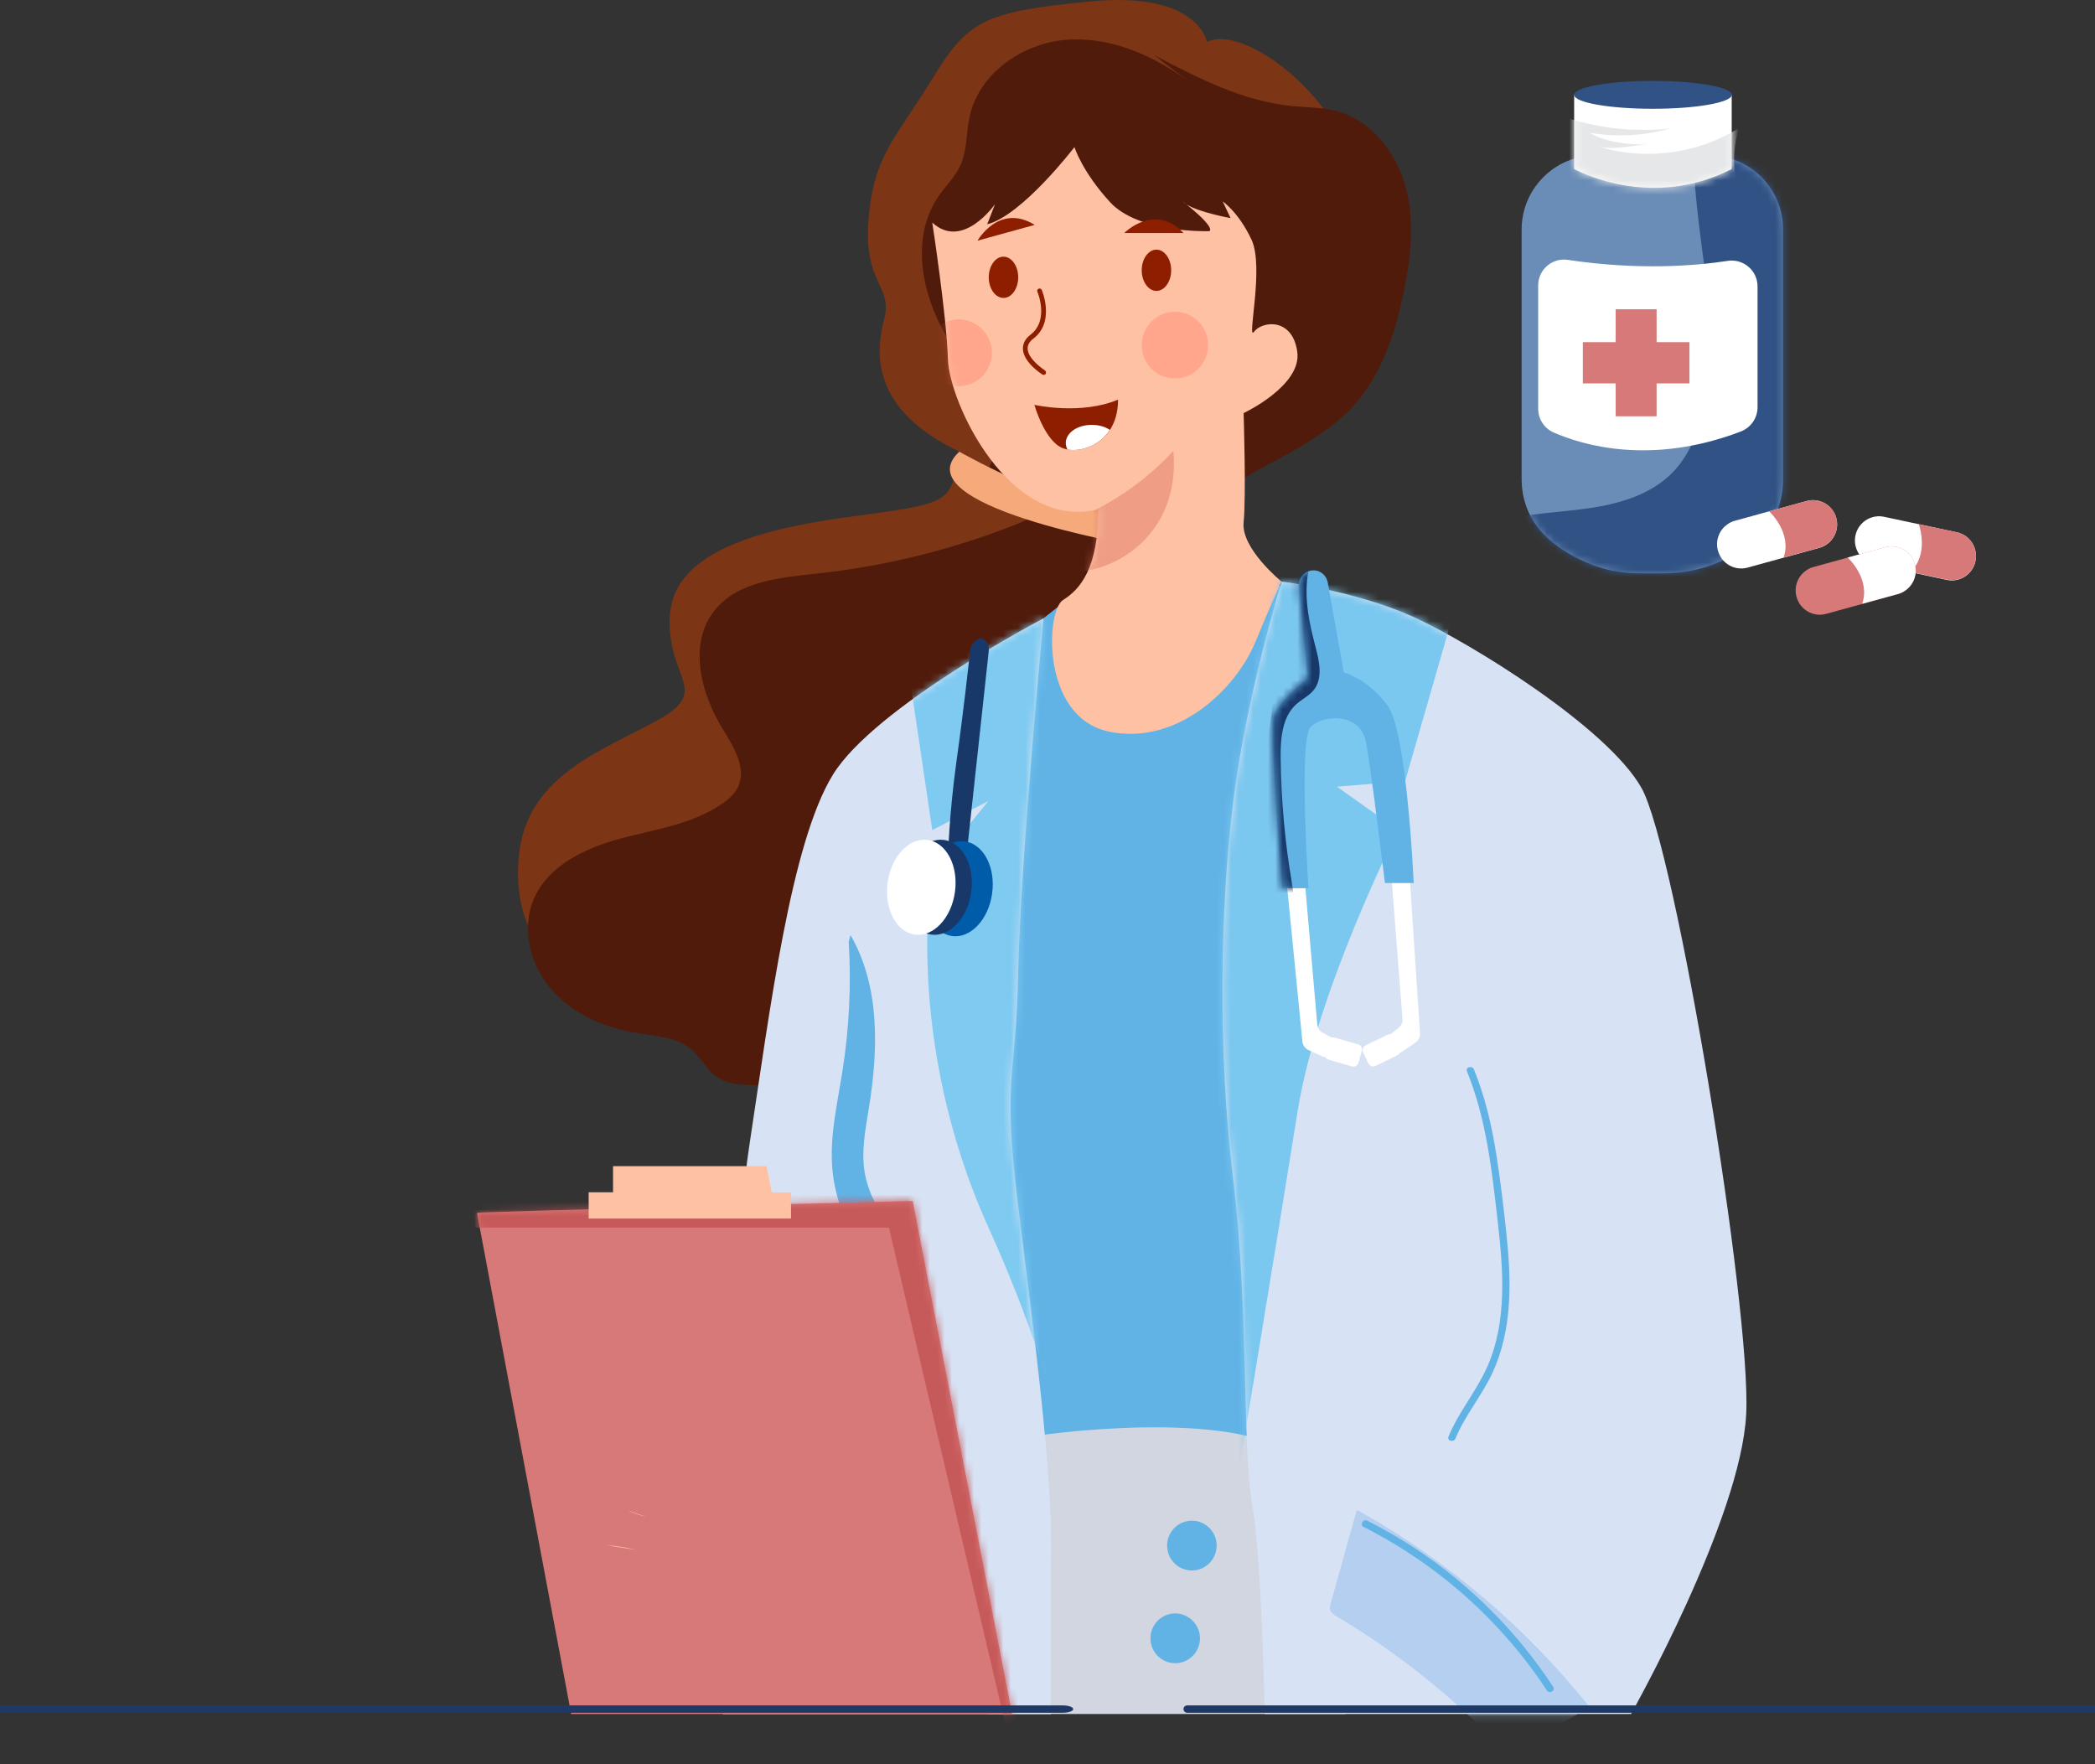 <svg width="285" height="240" viewBox="0 0 285 240" fill="none" xmlns="http://www.w3.org/2000/svg">
<rect x="0" y="0" width="285" height="240" fill="#333333" stroke="none"/>
<g clip-path="url(#clip0)">
<path d="M139.469 195.589L134.459 233.165H183.073L178.442 198.974C178.442 198.99 156.746 174.837 139.469 195.589Z" fill="#D1D6E0"/>
<path d="M164.186 5.679C164.186 5.679 163.004 -1.238 148.288 0.198C133.573 1.634 131.668 2.823 126.691 10.929C121.715 19.036 118.857 21.165 118.151 29.882C117.445 38.599 121.469 38.847 120.286 43.371C119.104 47.911 118.381 55.654 130.485 61.432C129.303 68.416 129.779 68.416 115.54 70.314C101.3 72.23 91.331 75.796 91.101 84.149C90.871 92.503 96.8 93.923 89.443 97.984C82.085 102.046 72.116 105.381 70.687 115.633C69.258 125.886 74.727 136.155 89.196 134.008C93.466 143.072 105.094 144.508 123.374 139.968C141.653 135.428 155.186 69.588 155.186 69.588C155.186 69.588 166.288 66.253 176.389 57.189C186.489 48.126 186.719 29.04 183.172 20.208C179.624 11.408 168.933 3.533 164.186 5.679Z" fill="#7C3515"/>
<path d="M181.891 15.123C179.92 14.595 177.834 14.627 175.797 14.429C169.113 13.786 162.971 10.616 157.025 7.512L161.69 11.078C156.877 7.512 151.031 4.953 145.069 5.415C139.107 5.877 133.195 9.955 131.914 15.833C131.421 18.061 131.585 20.472 130.633 22.536C129.926 24.055 128.678 25.26 127.726 26.63C123.324 32.953 125.771 41.901 130.271 48.142C133.178 52.17 137.071 56.743 135.461 61.449C135.018 62.72 134.18 63.958 134.394 65.279C134.837 68.086 138.894 68.019 141.604 67.194C142.507 68.796 140.487 70.413 138.795 71.107C129.959 74.673 120.631 77.001 111.154 78.024C106.014 78.586 100.167 79.097 97.047 83.241C93.68 87.732 95.322 94.253 98.246 99.041C99.756 101.517 101.645 104.456 100.381 107.081C99.904 108.055 99.067 108.782 98.18 109.376C94.123 112.15 89.065 112.827 84.318 114.098C79.588 115.386 74.612 117.73 72.641 122.237C70.851 126.331 72.132 131.35 75.088 134.702C78.044 138.037 82.413 139.869 86.798 140.563C89.328 140.959 92.103 141.107 94.058 142.775C95.322 143.848 96.094 145.45 97.424 146.424C99.1 147.629 101.333 147.645 103.386 147.596C109.364 147.431 115.326 147.15 121.288 146.721C126.018 146.391 130.83 145.945 135.166 144.03C140.98 141.471 145.447 136.419 148.37 130.772C151.293 125.11 152.821 118.836 154.036 112.579C155.843 103.218 157.025 93.742 157.534 84.215C157.682 81.491 157.781 78.718 158.668 76.142C160.507 70.81 165.418 67.194 170.296 64.42C175.19 61.647 180.478 59.269 184.239 55.076C187.951 50.916 189.774 45.401 190.923 39.937C191.925 35.165 192.5 30.163 191.236 25.458C189.971 20.769 186.571 16.394 181.891 15.123Z" fill="#511B0B"/>
<path d="M151.671 76.423L139.469 86.081C139.469 86.081 135.067 124.367 134.509 137.607C133.95 150.848 138.237 195.936 139.469 195.573C140.7 195.209 168.555 191.28 176.52 198.429C184.486 205.594 177.719 137.409 177.719 137.409L180.396 80.682L151.671 76.423Z" fill="#61B3E6"/>
<path d="M130.501 61.449C122.552 68.779 154.184 74.178 154.184 74.178C154.184 74.178 159.193 75.234 155.186 69.621C147.73 71.173 130.501 61.449 130.501 61.449Z" fill="#F6AA7B"/>
<path d="M161.394 27.819C161.23 27.687 161.066 27.555 160.885 27.406C161.016 27.538 161.181 27.687 161.394 27.819Z" fill="#FFAEAE"/>
<path d="M170.608 45.121C169.54 46.557 172.036 36.354 170.246 32.59C168.473 28.826 166.338 27.406 166.338 27.406L167.405 29.668C167.405 29.668 163.151 28.908 161.394 27.802C165.122 30.79 164.777 31.451 164.432 31.451C164.071 31.451 154.874 31.682 151.031 27.521C147.188 23.345 146.169 20.01 146.169 20.01C146.169 20.01 139.042 29.321 134.295 30.51L135.363 27.769C135.363 27.769 130.978 34.092 126.823 30.279C126.823 30.279 128.777 42.974 128.958 48.885C129.138 54.795 137.317 72.329 149.421 69.274C149.421 77.331 146.925 80.187 144.609 81.624C142.293 83.06 141.587 97.555 150.834 99.52C160.097 101.484 168.095 93.791 170.772 87.352C173.449 80.913 174.336 79.114 174.336 79.114C174.336 79.114 168.817 74.64 169.179 71.057C169.54 67.475 169.179 56.199 169.179 56.199C169.179 56.199 177.193 52.434 176.471 47.795C175.781 43.156 171.675 43.684 170.608 45.121Z" fill="#FFC1A3"/>
<mask id="mask0" mask-type="alpha" maskUnits="userSpaceOnUse" x="126" y="20" width="51" height="80">
<path d="M170.608 45.121C169.54 46.557 172.036 36.354 170.246 32.59C168.473 28.826 166.337 27.406 166.337 27.406L167.405 29.668C167.405 29.668 163.151 28.908 161.394 27.802C165.122 30.79 164.777 31.451 164.432 31.451C164.071 31.451 154.874 31.682 151.031 27.521C147.188 23.345 146.169 20.01 146.169 20.01C146.169 20.01 139.042 29.321 134.295 30.51L135.363 27.769C135.363 27.769 130.978 34.092 126.823 30.279C126.823 30.279 128.777 42.974 128.958 48.885C129.138 54.795 137.317 72.329 149.421 69.274C149.421 77.331 146.925 80.187 144.609 81.624C142.293 83.06 141.587 97.555 150.834 99.52C160.097 101.484 168.095 93.791 170.772 87.352C173.449 80.913 174.336 79.114 174.336 79.114C174.336 79.114 168.817 74.64 169.179 71.057C169.54 67.475 169.179 56.199 169.179 56.199C169.179 56.199 177.193 52.434 176.471 47.795C175.781 43.156 171.675 43.684 170.608 45.121Z" fill="#FFC1A3"/>
</mask>
<g mask="url(#mask0)">
<path d="M148.715 69.505L148.994 70.083C148.025 71.619 146.564 72.774 145.283 74.062C138.582 80.798 161.18 79.114 159.62 61.333C156.516 64.701 152.804 67.475 148.715 69.505Z" fill="#E07C69" fill-opacity="0.5"/>
<path opacity="0.3" d="M159.834 42.413C157.337 42.413 155.317 44.444 155.317 46.953C155.317 49.463 157.337 51.493 159.834 51.493C162.33 51.493 164.35 49.463 164.35 46.953C164.367 44.444 162.33 42.413 159.834 42.413Z" fill="#FE6A58"/>
<path opacity="0.3" d="M130.419 43.453C127.923 43.453 125.903 45.484 125.903 47.993C125.903 50.503 127.923 52.533 130.419 52.533C132.916 52.533 134.936 50.503 134.936 47.993C134.936 45.501 132.916 43.453 130.419 43.453Z" fill="#FE6A58"/>
</g>
<path d="M152.936 31.698H161C157.091 27.521 152.936 31.698 152.936 31.698Z" fill="#8E1E00"/>
<path d="M132.981 32.739L140.766 30.592C135.888 27.604 132.981 32.739 132.981 32.739Z" fill="#8E1E00"/>
<path d="M142.146 50.387C142.129 50.371 139.879 48.934 139.797 47.465C139.781 46.937 140.027 46.474 140.602 46.045C141.834 45.104 142.408 43.651 142.277 41.852C142.179 40.531 141.735 39.491 141.719 39.441C141.653 39.276 141.456 39.194 141.292 39.276C141.127 39.342 141.045 39.541 141.127 39.706C141.144 39.739 142.753 43.552 140.208 45.517C139.469 46.078 139.124 46.755 139.157 47.498C139.239 49.314 141.702 50.883 141.801 50.949C141.85 50.982 141.916 50.998 141.981 50.998C142.096 50.998 142.195 50.949 142.261 50.85C142.343 50.684 142.293 50.486 142.146 50.387Z" fill="#8E1E00"/>
<path d="M140.717 55.076C140.717 55.076 142.129 60.078 144.626 60.986C144.806 61.053 145.02 61.102 145.233 61.151C147.023 61.465 149.569 60.706 150.998 58.477C151.671 57.437 152.098 56.083 152.098 54.366C146.991 56.512 140.717 55.076 140.717 55.076Z" fill="#8E1E00"/>
<path d="M144.987 60.26C144.987 60.574 145.069 60.871 145.217 61.152C147.007 61.465 149.553 60.706 150.982 58.477C150.341 58.048 149.487 57.8 148.534 57.8C146.58 57.784 144.987 58.89 144.987 60.26Z" fill="white"/>
<path d="M157.321 33.96C156.221 33.96 155.317 35.215 155.317 36.767C155.317 38.319 156.221 39.574 157.321 39.574C158.421 39.574 159.325 38.319 159.325 36.767C159.325 35.215 158.421 33.96 157.321 33.96Z" fill="#8E1E00"/>
<path d="M136.512 34.918C135.412 34.918 134.509 36.172 134.509 37.724C134.509 39.276 135.412 40.531 136.512 40.531C137.613 40.531 138.516 39.276 138.516 37.724C138.516 36.172 137.613 34.918 136.512 34.918Z" fill="#8E1E00"/>
<path d="M192.336 83.951C184.502 80.369 174.352 79.114 174.352 79.114C174.352 79.114 169.54 94.683 167.766 108.996C165.993 123.31 165.631 142.99 167.766 160.523C169.901 178.056 168.965 196.662 170.328 204.537C171.692 212.412 172.037 233.165 172.037 233.165H221.882C221.882 233.165 236.827 206.684 237.55 192.37C238.256 178.056 227.942 115.435 223.311 107.197C218.679 98.975 200.154 87.517 192.336 83.951Z" fill="#D7E3F5"/>
<mask id="mask1" mask-type="alpha" maskUnits="userSpaceOnUse" x="166" y="79" width="72" height="155">
<path d="M192.336 83.951C184.502 80.369 174.352 79.114 174.352 79.114C174.352 79.114 169.54 94.683 167.767 108.996C165.993 123.31 165.631 142.99 167.767 160.523C169.902 178.056 168.965 196.662 170.329 204.537C171.692 212.413 172.037 233.165 172.037 233.165H221.882C221.882 233.165 236.827 206.684 237.55 192.37C238.256 178.056 227.942 115.435 223.311 107.197C218.679 98.975 200.154 87.517 192.336 83.951Z" fill="#D7E3F5"/>
</mask>
<g mask="url(#mask1)">
<path d="M169.639 79.114C169.491 81.805 159.259 116.211 158.766 118.423C158.29 120.619 167.865 204.141 167.865 204.141C167.865 204.141 173.925 167.556 176.52 151.195C179.115 134.834 190.185 112.926 190.185 112.926L181.874 107.015L191.154 106.256L198.495 80.748L171.363 74.244C171.38 74.244 169.787 76.423 169.639 79.114Z" fill="#7AC7EF"/>
<path d="M184.896 205.561L184.568 205.462C183.385 209.688 182.203 213.915 181.02 218.141C180.955 218.389 180.889 218.637 180.922 218.884C181.004 219.363 181.464 219.677 181.891 219.924C190.694 225.158 198.725 231.712 205.639 239.274C208.94 236.583 212.521 234.238 216.298 232.29C207.676 221.46 196.951 212.33 184.896 205.561Z" fill="#B4CFEF"/>
<path d="M203.57 157.138C202.946 153.16 202.042 149.23 200.515 145.483C200.285 144.905 199.333 145.152 199.563 145.747C202.207 152.235 202.962 159.285 203.75 166.202C204.49 172.674 205.048 179.657 202.387 185.783C200.926 189.167 198.462 192.007 197.05 195.424C196.803 196.018 197.756 196.266 198.002 195.688C199.3 192.535 201.566 189.893 203.011 186.806C204.375 183.884 205.048 180.698 205.261 177.495C205.491 174.11 205.245 170.726 204.884 167.358C204.506 163.957 204.112 160.539 203.57 157.138Z" fill="#61B3E6"/>
<path d="M192.599 210.695C190.48 209.292 188.263 208.021 185.997 206.865C185.438 206.585 184.929 207.427 185.504 207.724C195.572 212.809 204.227 220.502 210.435 229.962C210.78 230.49 211.634 229.995 211.289 229.467C206.395 222.005 200.022 215.599 192.599 210.695Z" fill="#61B3E6"/>
</g>
<path d="M142.983 211.339C143.115 199.535 140.717 182.002 138.516 164.105C136.315 146.209 138.221 147.282 138.516 132.258C138.812 117.235 141.965 84.116 141.965 84.116C141.965 84.116 118.989 96.119 113.29 105.414C107.591 114.725 104.749 137.261 101.892 156.148C99.05 175.018 98.328 233.182 98.328 233.182H142.967C142.983 233.165 142.852 223.144 142.983 211.339Z" fill="#D7E3F5"/>
<mask id="mask2" mask-type="alpha" maskUnits="userSpaceOnUse" x="98" y="84" width="45" height="150">
<path d="M142.983 211.339C143.115 199.535 140.717 182.002 138.516 164.105C136.315 146.209 138.22 147.282 138.516 132.258C138.812 117.235 141.965 84.116 141.965 84.116C141.965 84.116 118.988 96.119 113.289 105.414C107.591 114.725 104.749 137.261 101.892 156.148C99.05 175.018 98.328 233.181 98.328 233.181H142.967C142.983 233.165 142.852 223.144 142.983 211.339Z" fill="#D7E3F5"/>
</mask>
<g mask="url(#mask2)">
<path d="M126.823 112.926L134.459 108.963L126.823 118.423C126.823 118.423 122.75 141.008 134.459 166.962C146.169 192.915 146.416 206.882 146.416 206.882V77.562L123.505 90.539L126.823 112.926Z" fill="#7ECAF1"/>
<path d="M117.707 159.912C117.083 156.858 117.724 153.704 118.217 150.634C119.498 142.725 119.711 134.14 115.704 127.206L115.457 128.098C115.819 133.992 115.523 139.919 114.603 145.73C113.881 150.336 112.748 154.976 113.289 159.615C114.012 165.839 117.625 171.254 120.697 176.702C125.082 184.495 128.531 192.799 130.945 201.417C129.253 190.108 127.479 178.502 121.83 168.563C120.269 165.789 118.348 163.065 117.707 159.912Z" fill="#61B3E6"/>
</g>
<path d="M162.56 206.898C160.704 206.667 159.029 207.988 158.799 209.837C158.569 211.703 159.883 213.387 161.723 213.618C163.578 213.849 165.254 212.528 165.484 210.679C165.73 208.83 164.416 207.129 162.56 206.898Z" fill="#61B3E6"/>
<path d="M160.294 219.512C158.438 219.28 156.763 220.601 156.533 222.45C156.303 224.316 157.617 226 159.456 226.231C161.312 226.462 162.987 225.141 163.217 223.292C163.447 221.443 162.133 219.759 160.294 219.512Z" fill="#61B3E6"/>
<path d="M181.135 141.141L179.936 140.497C179.509 140.266 179.23 139.836 179.197 139.358L177.374 118.423H174.878L177.177 141.685C177.226 142.197 177.538 142.626 177.998 142.841L179.871 143.7C180.675 144.079 181.628 143.617 181.841 142.758C182.006 142.131 181.71 141.454 181.135 141.141Z" fill="white"/>
<path d="M184.765 142.082L181.579 141.157C181.201 141.042 180.807 141.273 180.692 141.652L180.232 143.254C180.117 143.634 180.347 144.03 180.725 144.145L183.911 145.07C184.288 145.185 184.683 144.954 184.798 144.575L185.257 142.973C185.356 142.593 185.142 142.197 184.765 142.082Z" fill="white"/>
<path d="M191.63 117.218L189.166 117.631L190.792 138.598C190.825 139.077 190.628 139.539 190.25 139.836L189.183 140.678C188.657 141.091 188.493 141.784 188.756 142.395C189.117 143.204 190.119 143.501 190.858 142.99L192.55 141.834C192.96 141.553 193.206 141.058 193.174 140.546L191.63 117.218Z" fill="white"/>
<path d="M189.708 141.091C189.544 140.744 189.117 140.579 188.756 140.761L185.767 142.214C185.422 142.379 185.257 142.808 185.438 143.171L186.161 144.674C186.325 145.02 186.752 145.185 187.113 145.004L190.102 143.551C190.447 143.386 190.612 142.957 190.431 142.593L189.708 141.091Z" fill="white"/>
<path d="M182.81 91.463L180.626 79.246C180.462 78.355 179.756 77.661 178.852 77.595C178.836 77.595 178.819 77.595 178.803 77.595C177.571 77.513 176.569 78.586 176.701 79.824L177.916 92.206C177.916 92.206 174.04 95.343 173.318 97.308C172.611 99.272 174.434 120.834 174.434 120.834H177.998C177.998 120.834 176.668 100.709 178.261 98.942C179.87 97.175 185.06 96.845 185.832 100.973C186.555 104.803 188.411 120.289 188.411 120.124H192.32C192.32 120.305 191.433 99.553 188.756 95.97C186.095 92.355 182.81 91.463 182.81 91.463Z" fill="#61B3E6"/>
<mask id="mask3" mask-type="alpha" maskUnits="userSpaceOnUse" x="173" y="77" width="20" height="44">
<path d="M176.701 79.791L177.916 92.173C177.916 92.173 174.04 95.31 173.318 97.275C172.611 99.239 174.434 120.801 174.434 120.801H177.998C177.998 120.801 176.668 100.676 178.261 98.909C179.87 97.142 185.06 96.812 185.832 100.94C186.555 104.77 188.411 120.256 188.411 120.091H192.32C192.303 119.909 191.4 99.487 188.756 95.937C186.079 92.355 182.794 91.463 182.794 91.463L180.61 79.246C180.445 78.355 179.739 77.661 178.836 77.595C178.819 77.595 178.803 77.595 178.787 77.595C178.737 77.595 178.688 77.595 178.639 77.595C177.505 77.562 176.586 78.619 176.701 79.791Z" fill="#18386A"/>
</mask>
<g mask="url(#mask3)">
<path d="M176.274 75.614C174.927 76.192 174.106 77.612 173.827 79.048C173.547 80.484 173.695 81.97 173.777 83.439C174.352 93.345 171.478 103.152 171.265 113.091C171.199 116.442 171.445 119.876 172.825 122.914C172.989 123.294 173.203 123.673 173.531 123.888C174.303 124.383 175.387 123.789 175.732 122.947C176.077 122.105 175.929 121.147 175.765 120.239C174.796 114.593 174.286 108.864 174.221 103.135C174.188 100.51 174.401 97.555 176.339 95.805C177.111 95.112 178.113 94.65 178.754 93.824C179.969 92.256 179.493 90.01 178.984 88.095C178.146 84.925 177.423 81.623 177.883 78.371C177.982 77.645 178.179 76.869 178.754 76.423C178.918 76.291 179.115 76.225 179.329 76.192C178.606 75.416 177.308 75.168 176.274 75.614Z" fill="#18386A"/>
</g>
<path d="M132.374 87.517C132.144 87.781 132.012 88.128 131.98 88.475C131.782 90.258 131.076 96.763 130.156 103.268C129.089 110.895 128.974 116.508 128.974 116.508H131.47L134.509 88.558C134.558 88.046 134.41 87.501 134.049 87.138C133.671 86.774 133.113 86.609 132.374 87.517Z" fill="#18386A"/>
<path d="M131.257 114.461C128.728 114.114 126.281 116.723 125.804 120.272C125.328 123.838 126.987 126.992 129.516 127.339C132.045 127.685 134.492 125.077 134.969 121.527C135.461 117.961 133.786 114.808 131.257 114.461Z" fill="#005CA9"/>
<path d="M128.416 114.263C125.886 113.916 123.439 116.525 122.963 120.074C122.487 123.64 124.145 126.794 126.675 127.14C129.204 127.487 131.651 124.879 132.127 121.329C132.604 117.779 130.945 114.61 128.416 114.263Z" fill="#18386A"/>
<path d="M126.198 114.263C123.669 113.916 121.222 116.525 120.746 120.074C120.27 123.64 121.928 126.794 124.458 127.14C126.987 127.487 129.434 124.879 129.91 121.329C130.403 117.779 128.744 114.61 126.198 114.263Z" fill="white"/>
<path d="M64.889 164.997L77.7 233.165H137.678L124.162 163.379C124.162 163.379 65.415 164.815 64.889 164.997Z" fill="#D87979"/>
<mask id="mask4" mask-type="alpha" maskUnits="userSpaceOnUse" x="64" y="163" width="74" height="71">
<path d="M64.889 164.997L77.7 233.165H137.679L124.162 163.379C124.162 163.379 65.415 164.815 64.889 164.997Z" fill="#D87979"/>
</mask>
<g mask="url(#mask4)">
<path d="M61.95 158.641V166.995H120.927L137.679 238.481L144.297 235.344L126.593 154.794L61.95 158.641Z" fill="#C65959"/>
</g>
<path d="M104.273 158.641H83.399V162.19H80.081V165.773H107.607V162.207H104.996L104.273 158.641Z" fill="#FFC1A3"/>
<path d="M86.519 210.811C84.581 210.365 82.446 210.167 82.446 210.167C82.446 210.167 84.335 210.563 86.519 210.811Z" fill="#FFC1A3"/>
<path d="M87.866 206.353C86.503 205.825 85.419 205.478 85.419 205.478C85.419 205.478 86.503 205.99 87.866 206.353Z" fill="#FFC1A3"/>
<path d="M232.571 21.153H217.018C211.516 21.153 207 25.677 207 31.224V65.102C207 70.765 210.662 74.232 215.754 76.494C218.02 77.501 220.484 77.996 222.964 77.996H226.363C229.024 77.996 231.652 77.451 234.066 76.362C239.19 74.034 242.573 70.748 242.573 65.118V31.241C242.59 25.677 238.09 21.153 232.571 21.153Z" fill="#6A8DB7"/>
<mask id="mask5" mask-type="alpha" maskUnits="userSpaceOnUse" x="207" y="21" width="36" height="57">
<path d="M232.571 21.153H217.018C211.516 21.153 207 25.677 207 31.224V65.102C207 70.765 210.662 74.232 215.754 76.494C218.02 77.501 220.484 77.996 222.964 77.996H226.363C229.024 77.996 231.652 77.451 234.066 76.362C239.19 74.034 242.573 70.748 242.573 65.118V31.241C242.59 25.677 238.09 21.153 232.571 21.153Z" fill="#6A8DB7"/>
</mask>
<g mask="url(#mask5)">
<path d="M245.595 16.201C243.263 13.856 240.093 12.205 236.809 12.288L230.486 18.116C229.73 31.257 235.166 44.779 231.323 57.376C230.568 59.868 229.435 62.279 227.644 64.161C224.721 67.232 220.402 68.519 216.214 69.13C212.026 69.741 207.739 69.807 203.666 70.996C202.27 71.409 200.743 72.135 200.398 73.555C200.119 74.711 200.743 75.883 201.449 76.84C204.077 80.423 207.969 82.883 212.042 84.633C218.907 87.588 226.659 88.694 233.967 87.159C241.276 85.623 248.092 81.314 252.148 75.008C255.942 69.097 257.141 61.85 257.223 54.8C257.338 44.416 255.17 33.998 250.9 24.521C249.521 21.517 247.927 18.545 245.595 16.201Z" fill="#305284"/>
</g>
<path d="M235.051 35.484C230.683 36.161 223.013 36.804 213.274 35.352C211.155 35.038 209.25 36.672 209.25 38.835V55.609C209.25 56.996 210.071 58.267 211.336 58.828C215.294 60.562 224.606 63.368 236.825 58.696C238.188 58.168 239.092 56.864 239.092 55.394V38.951C239.092 36.804 237.17 35.17 235.051 35.484Z" fill="white"/>
<path d="M266.223 72.416L261.033 71.31L256.303 70.302C255.909 70.22 255.515 70.203 255.137 70.269C253.823 70.468 252.707 71.458 252.411 72.845C252.033 74.612 253.167 76.378 254.924 76.758L259.917 77.831L264.844 78.888C265.238 78.97 265.632 78.987 266.01 78.921C267.324 78.722 268.441 77.732 268.736 76.345C269.114 74.546 267.981 72.795 266.223 72.416Z" fill="white"/>
<path d="M266.223 72.416L261.033 71.31C261.083 71.475 262.446 75.354 259.917 77.798L264.844 78.855C265.238 78.937 265.632 78.954 266.01 78.888C267.324 78.689 268.44 77.699 268.736 76.312C269.114 74.546 267.98 72.795 266.223 72.416Z" fill="#D87979"/>
<path d="M256.468 74.446L251.36 75.85L246.696 77.138C246.302 77.237 245.957 77.418 245.645 77.649C244.561 78.425 244.019 79.829 244.396 81.199C244.873 82.949 246.679 83.989 248.42 83.51L253.331 82.156L258.192 80.819C258.57 80.72 258.931 80.538 259.243 80.307C260.327 79.531 260.869 78.128 260.492 76.758C260.032 75.008 258.209 73.968 256.468 74.446Z" fill="#D87979"/>
<path d="M256.468 74.446L251.36 75.85C251.491 75.965 254.48 78.788 253.331 82.14L258.192 80.803C258.57 80.704 258.931 80.522 259.243 80.291C260.327 79.515 260.869 78.112 260.491 76.741C260.032 75.008 258.209 73.968 256.468 74.446Z" fill="white"/>
<path d="M245.776 68.156L240.668 69.56L236.004 70.847C235.61 70.946 235.265 71.128 234.953 71.359C233.869 72.135 233.327 73.538 233.705 74.909C234.181 76.659 235.987 77.699 237.728 77.22L242.639 75.866L247.5 74.529C247.878 74.43 248.239 74.248 248.552 74.017C249.635 73.241 250.177 71.838 249.8 70.468C249.34 68.718 247.517 67.677 245.776 68.156Z" fill="white"/>
<path d="M245.776 68.156L240.668 69.56C240.8 69.675 243.789 72.498 242.639 75.85L247.501 74.513C247.878 74.413 248.24 74.232 248.552 74.001C249.636 73.225 250.178 71.821 249.8 70.451C249.34 68.718 247.517 67.677 245.776 68.156Z" fill="#D87979"/>
<path d="M225.362 42.071H219.794V46.545H215.327V52.158H219.794V56.633H225.362V52.158H229.829V46.545H225.362V42.071Z" fill="#D87979"/>
<path d="M214.144 22.986C214.144 22.986 224.376 28.764 235.577 22.986V12.915H214.144V22.986Z" fill="white"/>
<path d="M224.869 11C218.956 11 214.144 11.858 214.144 12.899C214.144 13.955 218.94 14.797 224.869 14.797C230.781 14.797 235.593 13.939 235.593 12.899C235.593 11.858 230.781 11 224.869 11Z" fill="#305284"/>
<mask id="mask6" mask-type="alpha" maskUnits="userSpaceOnUse" x="214" y="12" width="22" height="14">
<path d="M214.259 12.948V23.019C214.259 23.019 224.491 28.797 235.692 23.019V12.948H214.259Z" fill="#C4C4C4"/>
</mask>
<g mask="url(#mask6)">
<path d="M224.048 19.618C224.261 19.618 224.458 19.602 224.656 19.585C224.458 19.602 224.245 19.618 224.048 19.618Z" fill="#E6E7E8"/>
<path d="M236.612 17.389C231.011 20.922 223.867 21.88 217.544 19.965C219.794 20.427 222.061 19.783 224.048 19.635C221.502 19.734 218.365 19.321 216.247 18.066C219.876 18.677 223.637 18.479 227.185 17.488C222.044 18.033 216.789 17.389 211.927 15.606L210.236 16.712C209.135 18.116 208.183 19.651 207.411 21.269C206.967 22.21 206.573 23.333 207.05 24.257C207.427 25 208.232 25.38 209.004 25.694C215.721 28.434 223.227 29.161 230.338 27.741C232.818 27.245 235.429 26.387 236.924 24.34C235.659 25.116 235.594 20.146 236.612 17.389Z" fill="#E6E7E8"/>
</g>
<path d="M144.572 232H-80.572C-80.951 232 -81.314 232.053 -81.582 232.146C-81.85 232.24 -82 232.367 -82 232.5C-82 232.633 -81.85 232.76 -81.582 232.854C-81.314 232.947 -80.951 233 -80.572 233H144.572C144.951 233 145.314 232.947 145.582 232.854C145.85 232.76 146 232.633 146 232.5C146 232.367 145.85 232.24 145.582 232.146C145.314 232.053 144.951 232 144.572 232Z" fill="#1F3966"/>
<path d="M161 232.5C161 232.566 161.013 232.631 161.038 232.692C161.064 232.752 161.101 232.808 161.148 232.854C161.196 232.901 161.252 232.937 161.314 232.962C161.375 232.988 161.442 233 161.508 233H297.492C297.626 233 297.756 232.947 297.851 232.854C297.946 232.76 298 232.633 298 232.5C298 232.367 297.946 232.24 297.851 232.146C297.756 232.053 297.626 232 297.492 232H161.508C161.442 232 161.375 232.012 161.314 232.038C161.252 232.063 161.196 232.099 161.148 232.146C161.101 232.192 161.064 232.248 161.038 232.308C161.013 232.369 161 232.434 161 232.5Z" fill="#1F3966"/>
</g>
<defs>
<clipPath id="clip0">
<rect width="340" height="240" fill="white"/>
</clipPath>
</defs>
</svg>

